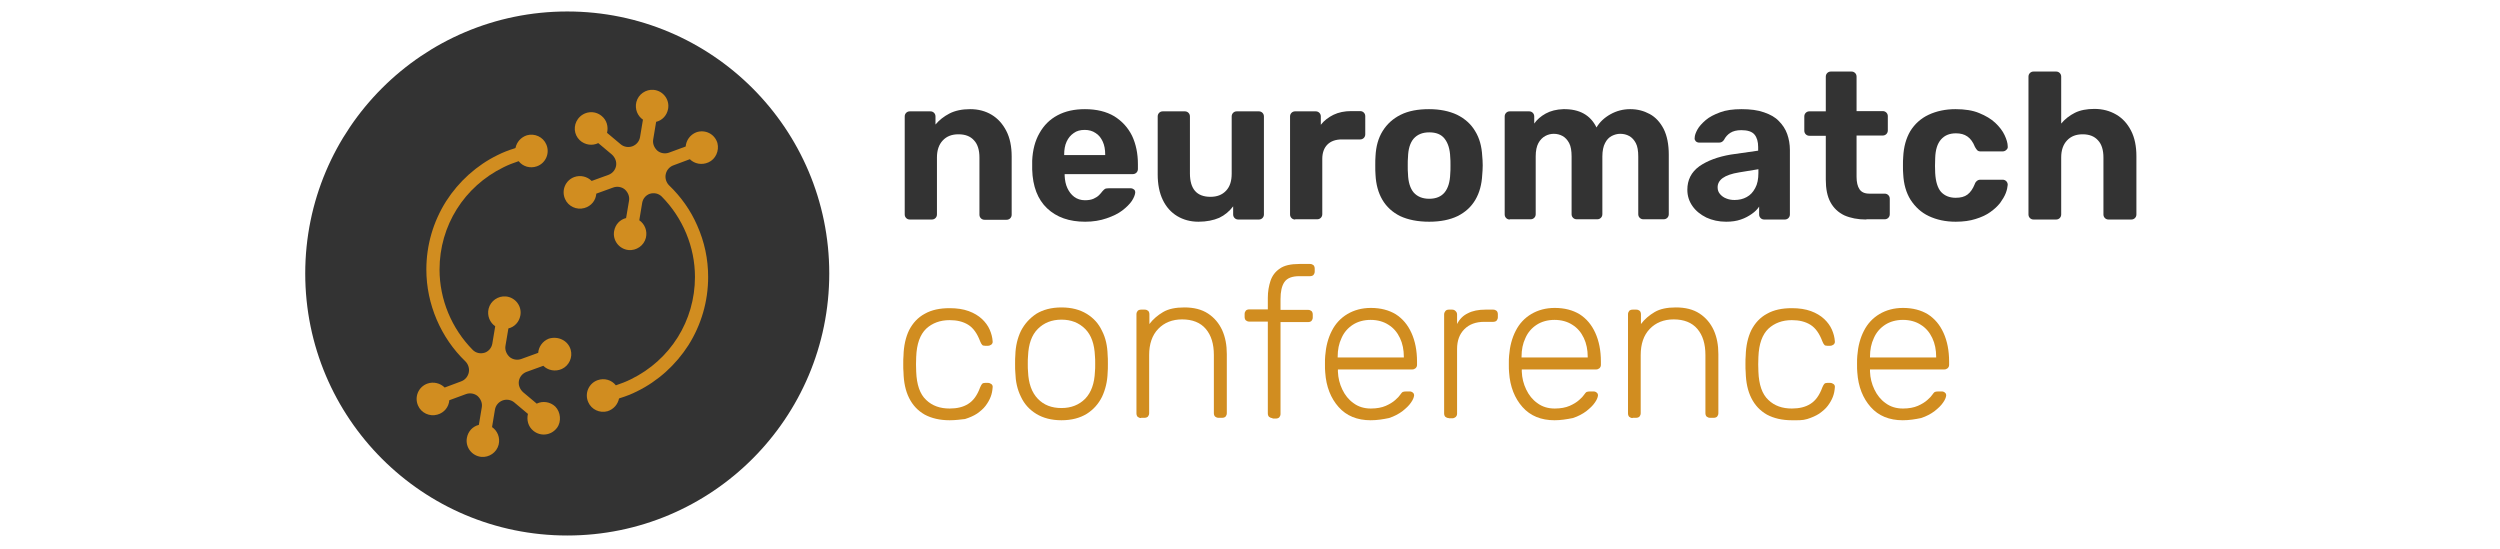 <?xml version="1.0" encoding="utf-8"?>
<!-- Generator: Adobe Illustrator 26.5.0, SVG Export Plug-In . SVG Version: 6.00 Build 0)  -->
<svg version="1.1" id="Layer_1" xmlns="http://www.w3.org/2000/svg" xmlns:xlink="http://www.w3.org/1999/xlink" x="0px" y="0px"
	 viewBox="0 0 1023.8 224.9" style="enable-background:new 0 0 1023.8 224.9;" xml:space="preserve">
<style type="text/css">
	.st0{fill:#333333;}
	.st1{fill:#D18D20;}
</style>
<g>
	<circle class="st0" cx="232.3" cy="112" r="107.3"/>
	<g>
		<g>
			<path class="st1" d="M233.7,143.2c0.9,3.1-0.6,6.5-3.6,7.9c-2.7,1.2-5.7,0.6-7.6-1.3l-6.9,2.5c-1.6,0.6-2.8,2-3.1,3.7h0
				c-0.3,1.7,0.4,3.4,1.7,4.6l5.6,4.7c2.4-1.2,5.5-0.8,7.6,1.2c2.2,2.2,2.6,6.2,0.7,8.7c-2.3,3.1-6.7,3.7-9.7,1.2
				c-2.1-1.7-2.8-4.4-2.2-6.9v0l-5.6-4.7c-1.3-1.1-3.2-1.4-4.8-0.8h0c-1.6,0.6-2.8,2-3.1,3.7l-1.2,7.2c2.2,1.5,3.4,4.3,2.7,7.2
				c-0.8,3.2-3.9,5.3-7.1,5c-3.9-0.4-6.6-4-5.9-7.8c0.5-2.7,2.4-4.7,4.9-5.3l0,0l1.2-7.2c0.3-1.7-0.4-3.4-1.7-4.6h0
				c-1.3-1.1-3.2-1.4-4.8-0.8l-6.8,2.5c-0.2,2.7-2,5.1-4.9,5.9c-3.2,0.9-6.6-0.7-7.9-3.7c-1.6-3.6,0.2-7.7,3.8-9
				c2.5-0.9,5.3-0.2,7.1,1.6c0,0,0,0,0,0l6.7-2.5c1.7-0.6,2.9-2.1,3.2-3.8l0,0c0.3-1.6-0.3-3.3-1.4-4.4c-10.1-9.7-16-23.5-16-37.6
				c0-10,2.8-19.6,8.1-28c5.2-8.1,12.5-14.7,21.1-18.9c2.2-1.1,4.5-2,6.8-2.7c0.2-0.1,0.4-0.1,0.5-0.2c0.5-2.4,2.2-4.4,4.7-5.2
				c3.2-0.9,6.6,0.7,7.9,3.7c1.6,3.6-0.2,7.7-3.8,9c-2.8,1-5.8,0.1-7.5-2.1c0,0,0,0,0,0c-2.1,0.7-4.2,1.5-6.2,2.5
				c-16.1,7.9-26.2,23.9-26.2,41.9c0,12.3,5,24.2,13.6,32.9c1.3,1.3,3.2,1.7,5,1.1h0c1.6-0.6,2.7-2,3-3.6l1.2-7.2
				c-2.2-1.5-3.4-4.3-2.7-7.2c0.8-3.2,3.9-5.3,7.1-5c3.9,0.4,6.6,4,5.9,7.8c-0.5,2.7-2.4,4.7-4.9,5.3l-1.2,7.1
				c-0.3,1.7,0.4,3.4,1.7,4.6l0,0c1.3,1.1,3.2,1.4,4.8,0.8l6.9-2.5c0.2-2.5,1.8-4.8,4.3-5.8C228.5,137.5,232.6,139.4,233.7,143.2z"
				/>
			<path class="st1" d="M290.1,66.5c-2.7,1.2-5.7,0.6-7.6-1.3l-6.7,2.5c-1.7,0.6-2.9,2.1-3.2,3.8v0c-0.3,1.6,0.3,3.3,1.4,4.4
				c4.9,4.7,8.8,10.2,11.5,16.4c3,6.7,4.5,13.8,4.5,21.1c0,10-2.8,19.6-8.1,28c-5.2,8.1-12.5,14.7-21.1,18.9c-2.2,1.1-4.5,2-6.8,2.7
				c-0.2,0.1-0.4,0.1-0.5,0.2c-0.5,2.4-2.2,4.4-4.7,5.2c-3.2,0.9-6.6-0.7-7.9-3.7c-1.6-3.6,0.2-7.7,3.8-9c2.8-1,5.8-0.1,7.5,2.1
				c0,0,0,0,0,0c2.1-0.7,4.2-1.5,6.2-2.5c16.1-7.9,26.2-23.9,26.2-41.9c0-12.3-5-24.2-13.6-32.9c-1.3-1.3-3.2-1.7-5-1.1l0,0
				c-1.6,0.6-2.7,2-3,3.6l-1.2,7.2c2.2,1.5,3.4,4.3,2.7,7.2c-0.8,3.2-3.9,5.3-7.1,5c-3.9-0.4-6.6-4-5.9-7.8c0.5-2.7,2.4-4.7,4.9-5.3
				l1.2-7.1c0.3-1.7-0.4-3.4-1.7-4.6v0c-1.3-1.1-3.2-1.4-4.8-0.8l-6.9,2.5c-0.2,2.7-2,5.1-4.9,5.9c-3.2,0.9-6.6-0.7-7.9-3.7
				c-1.6-3.6,0.2-7.7,3.8-9c2.5-0.9,5.3-0.2,7.1,1.6l6.9-2.5c1.6-0.6,2.8-2,3.1-3.7v0c0.3-1.7-0.4-3.4-1.7-4.6l-5.6-4.7
				c-2.4,1.2-5.5,0.8-7.6-1.2c-2.4-2.3-2.7-6-0.7-8.7c2.3-3.1,6.7-3.7,9.7-1.2c2.1,1.7,2.8,4.4,2.2,6.9l5.6,4.7
				c1.3,1.1,3.2,1.4,4.8,0.8v0c1.6-0.6,2.8-2,3.1-3.7l1.2-7.2c-2.2-1.5-3.4-4.3-2.7-7.2c0.8-3.2,3.9-5.3,7.1-5
				c3.9,0.4,6.6,4,5.9,7.8c-0.5,2.7-2.4,4.7-4.9,5.3l-1.2,7.2c-0.3,1.7,0.4,3.4,1.7,4.6v0c1.3,1.1,3.2,1.4,4.8,0.8l6.8-2.5
				c0.2-2.5,1.8-4.8,4.3-5.8c3.6-1.3,7.6,0.6,8.7,4.4C294.6,61.7,293.1,65.2,290.1,66.5z"/>
		</g>
	</g>
	<g>
		<path class="st0" d="M372.6,89.9c-0.6,0-1.1-0.2-1.5-0.6c-0.4-0.4-0.6-0.9-0.6-1.5V47.7c0-0.6,0.2-1.1,0.6-1.5
			c0.4-0.4,0.9-0.6,1.5-0.6h8.4c0.6,0,1.1,0.2,1.5,0.6c0.4,0.4,0.6,0.9,0.6,1.5V51c1.5-1.8,3.4-3.3,5.7-4.5c2.3-1.2,5.2-1.8,8.5-1.8
			c3.4,0,6.3,0.8,8.8,2.3c2.5,1.5,4.5,3.7,6,6.6c1.5,2.9,2.2,6.4,2.2,10.5v23.8c0,0.6-0.2,1.1-0.6,1.5c-0.4,0.4-0.9,0.6-1.5,0.6h-9
			c-0.6,0-1.1-0.2-1.5-0.6c-0.4-0.4-0.6-0.9-0.6-1.5V64.5c0-3-0.7-5.4-2.2-7c-1.5-1.7-3.6-2.5-6.4-2.5c-2.7,0-4.8,0.8-6.4,2.5
			c-1.6,1.7-2.4,4-2.4,7v23.3c0,0.6-0.2,1.1-0.6,1.5c-0.4,0.4-0.9,0.6-1.5,0.6H372.6z"/>
		<path class="st0" d="M444.4,90.8c-6.5,0-11.7-1.8-15.6-5.5c-3.8-3.6-5.9-8.9-6.1-15.9c0-0.5,0-1.1,0-1.8c0-0.8,0-1.4,0-1.8
			c0.2-4.4,1.2-8.2,3-11.3c1.8-3.2,4.2-5.6,7.4-7.3c3.2-1.7,6.9-2.5,11.2-2.5c4.8,0,8.8,1,12,2.9c3.2,2,5.6,4.6,7.3,8
			c1.6,3.4,2.4,7.3,2.4,11.6v2c0,0.6-0.2,1.1-0.6,1.5c-0.4,0.4-0.9,0.6-1.5,0.6h-27.9c0,0.1,0,0.2,0,0.3c0,0.1,0,0.3,0,0.4
			c0.1,1.8,0.4,3.5,1.1,5c0.7,1.5,1.6,2.7,2.8,3.6c1.2,0.9,2.7,1.4,4.4,1.4c1.4,0,2.6-0.2,3.5-0.6c0.9-0.4,1.7-0.9,2.3-1.5
			c0.6-0.6,1-1.1,1.3-1.5c0.5-0.6,0.9-0.9,1.2-1.1c0.3-0.1,0.8-0.2,1.5-0.2h8.9c0.6,0,1,0.2,1.4,0.5c0.4,0.3,0.5,0.8,0.5,1.3
			c-0.1,0.9-0.5,2-1.4,3.4c-0.9,1.3-2.2,2.6-3.9,3.9c-1.7,1.3-3.8,2.3-6.4,3.2C450.6,90.3,447.7,90.8,444.4,90.8z M435.9,63.5h16.7
			v-0.2c0-2-0.3-3.8-1-5.3c-0.7-1.5-1.6-2.7-2.9-3.5c-1.3-0.9-2.8-1.3-4.5-1.3c-1.8,0-3.3,0.4-4.5,1.3c-1.3,0.9-2.2,2-2.9,3.5
			c-0.7,1.5-1,3.3-1,5.3V63.5z"/>
		<path class="st0" d="M490.8,90.8c-3.3,0-6.2-0.8-8.7-2.3c-2.5-1.5-4.5-3.7-5.9-6.6c-1.4-2.9-2.1-6.4-2.1-10.5V47.7
			c0-0.6,0.2-1.1,0.6-1.5c0.4-0.4,0.9-0.6,1.5-0.6h9c0.6,0,1.1,0.2,1.5,0.6c0.4,0.4,0.6,0.9,0.6,1.5V71c0,6.4,2.8,9.6,8.4,9.6
			c2.7,0,4.8-0.8,6.4-2.5c1.6-1.7,2.3-4,2.3-7V47.7c0-0.6,0.2-1.1,0.6-1.5c0.4-0.4,0.9-0.6,1.5-0.6h9c0.6,0,1.1,0.2,1.5,0.6
			c0.4,0.4,0.6,0.9,0.6,1.5v40.1c0,0.6-0.2,1.1-0.6,1.5c-0.4,0.4-0.9,0.6-1.5,0.6h-8.4c-0.6,0-1.1-0.2-1.5-0.6
			c-0.4-0.4-0.6-0.9-0.6-1.5v-3.3c-1.5,2-3.4,3.6-5.7,4.7C497,90.2,494.1,90.8,490.8,90.8z"/>
		<path class="st0" d="M530.4,89.9c-0.6,0-1.1-0.2-1.5-0.6c-0.4-0.4-0.6-0.9-0.6-1.5V47.7c0-0.6,0.2-1.1,0.6-1.5
			c0.4-0.4,0.9-0.6,1.5-0.6h8.4c0.6,0,1.1,0.2,1.5,0.6c0.4,0.4,0.6,0.9,0.6,1.5v3.4c1.4-1.8,3.2-3.1,5.2-4.1c2.1-1,4.5-1.5,7.2-1.5
			h3.7c0.6,0,1.1,0.2,1.5,0.6c0.4,0.4,0.6,0.9,0.6,1.5V55c0,0.6-0.2,1.1-0.6,1.5c-0.4,0.4-0.9,0.6-1.5,0.6h-7.5
			c-2.5,0-4.5,0.7-5.9,2.1c-1.4,1.4-2.1,3.4-2.1,5.9v22.6c0,0.6-0.2,1.1-0.6,1.5c-0.4,0.4-0.9,0.6-1.5,0.6H530.4z"/>
		<path class="st0" d="M585.3,90.8c-4.7,0-8.7-0.8-11.9-2.3c-3.2-1.6-5.6-3.8-7.3-6.7c-1.7-2.9-2.6-6.3-2.8-10.2
			c-0.1-1.1-0.1-2.4-0.1-3.9c0-1.5,0-2.7,0.1-3.8c0.2-3.9,1.1-7.3,2.9-10.2c1.8-2.9,4.2-5.1,7.4-6.7c3.2-1.6,7.1-2.3,11.6-2.3
			c4.5,0,8.3,0.8,11.5,2.3c3.2,1.6,5.7,3.8,7.4,6.7c1.8,2.9,2.7,6.3,2.9,10.2c0.1,1.1,0.2,2.3,0.2,3.8c0,1.5-0.1,2.7-0.2,3.9
			c-0.2,3.9-1.1,7.3-2.8,10.2c-1.7,2.9-4.1,5.1-7.3,6.7C593.8,90,589.9,90.8,585.3,90.8z M585.3,81.4c2.8,0,4.9-0.9,6.3-2.6
			c1.4-1.7,2.2-4.3,2.3-7.6c0.1-0.9,0.1-2,0.1-3.4c0-1.4,0-2.6-0.1-3.4c-0.1-3.3-0.9-5.8-2.3-7.6c-1.4-1.8-3.5-2.6-6.3-2.6
			c-2.8,0-4.9,0.9-6.4,2.6c-1.5,1.8-2.2,4.3-2.3,7.6c-0.1,0.9-0.1,2-0.1,3.4c0,1.4,0,2.6,0.1,3.4c0.1,3.4,0.9,5.9,2.3,7.6
			C580.4,80.5,582.5,81.4,585.3,81.4z"/>
		<path class="st0" d="M618.3,89.9c-0.6,0-1.1-0.2-1.5-0.6c-0.4-0.4-0.6-0.9-0.6-1.5V47.7c0-0.6,0.2-1.1,0.6-1.5
			c0.4-0.4,0.9-0.6,1.5-0.6h7.9c0.6,0,1.1,0.2,1.5,0.6c0.4,0.4,0.6,0.9,0.6,1.5v2.9c1.1-1.6,2.7-3,4.7-4.1c2-1.1,4.4-1.7,7.2-1.8
			c6.6-0.1,11.1,2.4,13.6,7.5c1.3-2.2,3.2-4,5.7-5.4c2.5-1.4,5.2-2.1,8.1-2.1c3,0,5.6,0.7,8,2c2.4,1.3,4.3,3.4,5.7,6.1
			c1.4,2.8,2.1,6.3,2.1,10.6v24.3c0,0.6-0.2,1.1-0.6,1.5c-0.4,0.4-0.9,0.6-1.5,0.6H673c-0.6,0-1.1-0.2-1.5-0.6
			c-0.4-0.4-0.6-0.9-0.6-1.5V64.1c0-2.3-0.3-4.2-1-5.5c-0.7-1.3-1.6-2.3-2.7-2.9c-1.1-0.6-2.3-0.9-3.7-0.9c-1.2,0-2.3,0.3-3.5,0.9
			c-1.1,0.6-2,1.5-2.7,2.9c-0.7,1.3-1.1,3.2-1.1,5.5v23.6c0,0.6-0.2,1.1-0.6,1.5c-0.4,0.4-0.9,0.6-1.5,0.6h-8.4
			c-0.6,0-1.1-0.2-1.5-0.6c-0.4-0.4-0.6-0.9-0.6-1.5V64.1c0-2.3-0.3-4.2-1-5.5c-0.7-1.3-1.6-2.3-2.7-2.9c-1.1-0.6-2.3-0.9-3.6-0.9
			c-1.2,0-2.4,0.3-3.5,0.9c-1.1,0.6-2.1,1.6-2.8,2.9c-0.7,1.3-1.1,3.1-1.1,5.4v23.7c0,0.6-0.2,1.1-0.6,1.5c-0.4,0.4-0.9,0.6-1.5,0.6
			H618.3z"/>
		<path class="st0" d="M706.9,90.8c-3,0-5.7-0.6-8.1-1.7c-2.4-1.2-4.3-2.7-5.7-4.7c-1.4-2-2.1-4.2-2.1-6.7c0-4,1.6-7.2,4.9-9.6
			c3.3-2.3,7.6-3.9,12.9-4.8l11.2-1.6v-1.5c0-2.2-0.5-3.9-1.5-5.1c-1-1.2-2.8-1.8-5.4-1.8c-1.9,0-3.4,0.4-4.5,1.1
			c-1.1,0.7-2,1.7-2.6,2.9c-0.5,0.7-1.1,1.1-2,1.1h-8.1c-0.6,0-1.1-0.2-1.5-0.6c-0.3-0.4-0.5-0.8-0.4-1.3c0-1,0.4-2.1,1.1-3.4
			c0.7-1.3,1.9-2.6,3.4-3.9c1.5-1.3,3.5-2.3,5.9-3.2c2.4-0.9,5.3-1.3,8.8-1.3c3.6,0,6.7,0.4,9.2,1.3c2.6,0.9,4.6,2,6.1,3.6
			c1.5,1.5,2.7,3.3,3.4,5.3c0.7,2,1.1,4.2,1.1,6.5v26.4c0,0.6-0.2,1.1-0.6,1.5c-0.4,0.4-0.9,0.6-1.5,0.6h-8.4
			c-0.6,0-1.1-0.2-1.5-0.6c-0.4-0.4-0.6-0.9-0.6-1.5v-3.2c-0.7,1.1-1.7,2.1-3,3c-1.3,0.9-2.7,1.7-4.5,2.3
			C711.2,90.5,709.2,90.8,706.9,90.8z M710.3,81.9c1.9,0,3.6-0.4,5-1.2c1.5-0.8,2.6-2,3.5-3.7c0.9-1.6,1.3-3.7,1.3-6.2v-1.5
			l-7.9,1.3c-3.1,0.5-5.3,1.3-6.7,2.3c-1.4,1-2.1,2.3-2.1,3.8c0,1.1,0.3,2,1,2.8c0.7,0.8,1.5,1.4,2.6,1.8
			C708,81.7,709.1,81.9,710.3,81.9z"/>
		<path class="st0" d="M764.3,89.9c-3.5,0-6.5-0.6-9-1.7c-2.5-1.2-4.4-3-5.7-5.4c-1.3-2.4-1.9-5.5-1.9-9.2V55.6H741
			c-0.6,0-1.1-0.2-1.5-0.6c-0.4-0.4-0.6-0.9-0.6-1.5v-5.8c0-0.6,0.2-1.1,0.6-1.5c0.4-0.4,0.9-0.6,1.5-0.6h6.7V31.4
			c0-0.6,0.2-1.1,0.6-1.5c0.4-0.4,0.9-0.6,1.5-0.6h8.4c0.6,0,1.1,0.2,1.5,0.6c0.4,0.4,0.6,0.9,0.6,1.5v14.1H771
			c0.6,0,1.1,0.2,1.5,0.6c0.4,0.4,0.6,0.9,0.6,1.5v5.8c0,0.6-0.2,1.1-0.6,1.5c-0.4,0.4-0.9,0.6-1.5,0.6h-10.7v16.9
			c0,2.2,0.4,3.9,1.2,5.1c0.8,1.2,2.1,1.8,4.1,1.8h6.2c0.6,0,1.1,0.2,1.5,0.6c0.4,0.4,0.6,0.9,0.6,1.5v6.3c0,0.6-0.2,1.1-0.6,1.5
			c-0.4,0.4-0.9,0.6-1.5,0.6H764.3z"/>
		<path class="st0" d="M800.9,90.8c-4.2,0-7.8-0.8-11-2.3c-3.2-1.5-5.6-3.8-7.5-6.7c-1.8-2.9-2.8-6.4-3-10.5
			c-0.1-0.9-0.1-2.1-0.1-3.5c0-1.4,0-2.5,0.1-3.5c0.2-4.2,1.2-7.7,2.9-10.6c1.8-2.9,4.3-5.2,7.5-6.7c3.2-1.5,6.9-2.3,11-2.3
			c3.8,0,7.1,0.5,9.7,1.6c2.7,1.1,4.9,2.4,6.6,4c1.7,1.6,3,3.3,3.8,5c0.8,1.7,1.3,3.3,1.3,4.6c0.1,0.6-0.1,1.1-0.6,1.5
			c-0.4,0.4-0.9,0.6-1.5,0.6h-9.1c-0.6,0-1-0.2-1.3-0.5c-0.3-0.3-0.6-0.8-0.9-1.3c-0.8-2-1.8-3.4-3.1-4.3c-1.3-0.9-2.8-1.3-4.7-1.3
			c-2.6,0-4.6,0.8-6.1,2.5c-1.5,1.7-2.3,4.2-2.4,7.7c-0.1,2.2-0.1,4.2,0,6.1c0.2,3.5,1,6.1,2.4,7.7c1.5,1.6,3.5,2.4,6,2.4
			c2,0,3.6-0.4,4.8-1.3c1.2-0.9,2.2-2.3,3-4.3c0.2-0.6,0.5-1,0.9-1.3c0.3-0.3,0.8-0.5,1.4-0.5h9.1c0.6,0,1.1,0.2,1.5,0.6
			c0.4,0.4,0.6,0.9,0.6,1.5c-0.1,1-0.3,2.1-0.8,3.4c-0.5,1.3-1.3,2.6-2.3,4c-1.1,1.4-2.4,2.6-4.1,3.8c-1.7,1.2-3.7,2.1-6,2.8
			C806.8,90.4,804.1,90.8,800.9,90.8z"/>
		<path class="st0" d="M832.8,89.9c-0.6,0-1.1-0.2-1.5-0.6c-0.4-0.4-0.6-0.9-0.6-1.5V31.4c0-0.6,0.2-1.1,0.6-1.5
			c0.4-0.4,0.9-0.6,1.5-0.6h9.2c0.6,0,1.1,0.2,1.5,0.6c0.4,0.4,0.6,0.9,0.6,1.5v19.2c1.5-1.8,3.4-3.3,5.6-4.4c2.2-1.1,4.9-1.6,8-1.6
			c3.4,0,6.3,0.8,8.9,2.3c2.6,1.5,4.6,3.7,6.1,6.6c1.5,2.9,2.2,6.4,2.2,10.5v23.8c0,0.6-0.2,1.1-0.6,1.5c-0.4,0.4-0.9,0.6-1.5,0.6
			h-9.3c-0.6,0-1.1-0.2-1.5-0.6c-0.4-0.4-0.6-0.9-0.6-1.5V64.5c0-3-0.7-5.4-2.2-7c-1.5-1.7-3.6-2.5-6.3-2.5c-2.7,0-4.8,0.8-6.4,2.5
			c-1.6,1.7-2.4,4-2.4,7v23.3c0,0.6-0.2,1.1-0.6,1.5c-0.4,0.4-0.9,0.6-1.5,0.6H832.8z"/>
		<path class="st1" d="M388.9,172.1c-4,0-7.4-0.8-10.2-2.3c-2.8-1.6-4.9-3.8-6.4-6.8c-1.5-3-2.2-6.5-2.3-10.5
			c-0.1-0.9-0.1-2-0.1-3.4c0-1.4,0-2.6,0.1-3.4c0.1-4.1,0.9-7.6,2.3-10.5c1.5-2.9,3.6-5.2,6.4-6.7c2.8-1.6,6.2-2.3,10.2-2.3
			c3,0,5.6,0.4,7.8,1.2c2.2,0.8,4,1.9,5.4,3.2c1.4,1.3,2.5,2.8,3.2,4.4c0.7,1.6,1.1,3.2,1.2,4.7c0.1,0.6-0.1,1-0.5,1.4
			c-0.4,0.3-0.9,0.5-1.4,0.5h-1.2c-0.6,0-1-0.1-1.2-0.4c-0.3-0.3-0.5-0.7-0.8-1.4c-1.2-3.2-2.8-5.5-4.9-6.8
			c-2.1-1.3-4.6-1.9-7.6-1.9c-3.9,0-7.1,1.2-9.6,3.5c-2.5,2.4-3.9,6.2-4.1,11.6c-0.1,2-0.1,4,0,6c0.2,5.3,1.5,9.2,4.1,11.6
			c2.5,2.4,5.7,3.5,9.6,3.5c3,0,5.6-0.6,7.6-1.9c2.1-1.3,3.7-3.5,4.9-6.8c0.3-0.7,0.6-1.2,0.8-1.4c0.3-0.3,0.7-0.4,1.2-0.4h1.2
			c0.5,0,1,0.2,1.4,0.5c0.4,0.3,0.6,0.8,0.5,1.4c-0.1,1.3-0.3,2.5-0.8,3.8c-0.5,1.3-1.2,2.5-2.1,3.7s-2.1,2.2-3.5,3.2
			c-1.4,0.9-3,1.6-4.9,2.2C393.4,171.8,391.3,172.1,388.9,172.1z"/>
		<path class="st1" d="M434.7,172.1c-4.1,0-7.5-0.9-10.3-2.6c-2.8-1.7-4.9-4-6.3-7c-1.5-3-2.2-6.3-2.3-9.9c-0.1-0.9-0.1-2-0.1-3.6
			c0-1.5,0-2.7,0.1-3.6c0.1-3.7,0.9-7,2.3-9.9c1.5-2.9,3.6-5.2,6.3-7c2.8-1.7,6.2-2.6,10.3-2.6c4.1,0,7.5,0.9,10.3,2.6
			c2.8,1.7,4.9,4,6.3,7c1.5,2.9,2.2,6.2,2.3,9.9c0.1,0.9,0.1,2,0.1,3.6c0,1.5,0,2.7-0.1,3.6c-0.1,3.6-0.9,6.9-2.3,9.9
			c-1.5,3-3.6,5.3-6.3,7C442.2,171.2,438.8,172.1,434.7,172.1z M434.7,167.1c4,0,7.2-1.3,9.7-3.8c2.5-2.6,3.8-6.3,4-11.1
			c0.1-0.9,0.1-1.9,0.1-3.2c0-1.3,0-2.3-0.1-3.2c-0.2-4.9-1.5-8.6-4-11.1c-2.5-2.5-5.7-3.8-9.7-3.8c-4,0-7.2,1.3-9.7,3.8
			c-2.5,2.5-3.8,6.2-4,11.1c-0.1,0.9-0.1,1.9-0.1,3.2c0,1.3,0,2.3,0.1,3.2c0.2,4.8,1.5,8.5,4,11.1
			C427.5,165.9,430.7,167.1,434.7,167.1z"/>
		<path class="st1" d="M467.3,171.2c-0.6,0-1-0.2-1.4-0.5c-0.3-0.3-0.5-0.8-0.5-1.4v-40.6c0-0.6,0.2-1,0.5-1.4
			c0.3-0.3,0.8-0.5,1.4-0.5h1.5c0.6,0,1,0.2,1.4,0.5c0.3,0.3,0.5,0.8,0.5,1.4v4c1.5-2,3.4-3.6,5.6-4.9c2.2-1.3,5.1-1.9,8.7-1.9
			c3.9,0,7.1,0.8,9.7,2.5c2.6,1.7,4.5,4,5.8,6.8c1.3,2.9,1.9,6.1,1.9,9.8v24.2c0,0.6-0.2,1-0.5,1.4c-0.3,0.3-0.8,0.5-1.4,0.5h-1.5
			c-0.6,0-1-0.2-1.4-0.5c-0.3-0.3-0.5-0.8-0.5-1.4v-23.8c0-4.6-1.1-8.1-3.3-10.7c-2.2-2.6-5.5-3.9-9.7-3.9c-4,0-7.3,1.3-9.8,3.9
			c-2.5,2.6-3.7,6.2-3.7,10.7v23.8c0,0.6-0.2,1-0.5,1.4c-0.3,0.3-0.8,0.5-1.4,0.5H467.3z"/>
		<path class="st1" d="M521.1,171.2c-0.6,0-1-0.2-1.4-0.5c-0.3-0.3-0.5-0.8-0.5-1.4v-37.6h-7.6c-0.6,0-1-0.2-1.4-0.5
			c-0.3-0.3-0.5-0.8-0.5-1.4v-1.2c0-0.6,0.2-1,0.5-1.4c0.3-0.3,0.8-0.5,1.4-0.5h7.6V122c0-2.6,0.4-4.9,1.1-7c0.7-2.1,2-3.8,3.8-5
			c1.8-1.3,4.5-1.9,8-1.9h4.4c0.6,0,1,0.2,1.4,0.5c0.3,0.3,0.5,0.8,0.5,1.4v1.2c0,0.6-0.2,1-0.5,1.4c-0.3,0.3-0.8,0.5-1.4,0.5h-4.4
			c-3,0-5,0.8-6.1,2.4c-1.1,1.6-1.6,3.9-1.6,7v4.4h11.3c0.6,0,1,0.2,1.4,0.5c0.3,0.3,0.5,0.8,0.5,1.4v1.2c0,0.6-0.2,1-0.5,1.4
			c-0.3,0.3-0.8,0.5-1.4,0.5h-11.3v37.6c0,0.6-0.2,1-0.5,1.4c-0.3,0.3-0.8,0.5-1.4,0.5H521.1z"/>
		<path class="st1" d="M561.3,172.1c-5.5,0-9.9-1.8-13.1-5.4c-3.2-3.6-5.1-8.3-5.5-14.2c-0.1-0.9-0.1-2-0.1-3.4c0-1.4,0-2.6,0.1-3.4
			c0.3-3.9,1.2-7.3,2.7-10.2c1.5-3,3.7-5.3,6.4-6.9c2.7-1.6,5.9-2.5,9.6-2.5c4,0,7.4,0.9,10.2,2.6c2.8,1.8,4.9,4.3,6.4,7.6
			c1.5,3.3,2.3,7.2,2.3,11.8v1.3c0,0.6-0.2,1-0.6,1.4c-0.4,0.3-0.8,0.5-1.4,0.5h-30.4c0,0.5,0,0.7,0,0.9c0.1,2.6,0.7,5,1.8,7.3
			c1.1,2.3,2.6,4.2,4.6,5.6c2,1.5,4.4,2.2,7.1,2.2c2.4,0,4.5-0.4,6.1-1.1c1.6-0.7,2.9-1.5,3.9-2.4c1-0.9,1.6-1.5,1.9-2
			c0.5-0.7,0.9-1.2,1.2-1.3c0.3-0.1,0.7-0.2,1.4-0.2h1.4c0.5,0,1,0.2,1.3,0.5c0.4,0.3,0.5,0.7,0.5,1.2c-0.1,0.8-0.5,1.8-1.3,2.9
			c-0.8,1.2-2,2.3-3.5,3.5c-1.5,1.1-3.3,2.1-5.5,2.8C566.4,171.7,564,172.1,561.3,172.1z M547.8,146.4h27.1v-0.3
			c0-2.8-0.5-5.4-1.6-7.7c-1.1-2.3-2.6-4.1-4.7-5.4c-2-1.3-4.5-2-7.3-2c-2.8,0-5.3,0.7-7.3,2c-2,1.3-3.6,3.1-4.6,5.4
			c-1.1,2.3-1.6,4.8-1.6,7.7V146.4z"/>
		<path class="st1" d="M593.3,171.2c-0.6,0-1-0.2-1.4-0.5c-0.3-0.3-0.5-0.8-0.5-1.4v-40.5c0-0.6,0.2-1,0.5-1.4
			c0.3-0.4,0.8-0.6,1.4-0.6h1.4c0.6,0,1,0.2,1.4,0.6c0.4,0.4,0.6,0.8,0.6,1.4v3.9c1-2,2.5-3.5,4.4-4.4c1.9-1,4.3-1.5,7.2-1.5h3.2
			c0.6,0,1,0.2,1.4,0.5c0.3,0.3,0.5,0.8,0.5,1.4v1.2c0,0.6-0.2,1-0.5,1.4c-0.3,0.3-0.8,0.5-1.4,0.5h-3.7c-3.4,0-6.1,1-8.1,3
			c-2,2-3,4.7-3,8.1v26.5c0,0.6-0.2,1-0.6,1.4c-0.4,0.3-0.8,0.5-1.4,0.5H593.3z"/>
		<path class="st1" d="M636.6,172.1c-5.5,0-9.9-1.8-13.1-5.4c-3.2-3.6-5.1-8.3-5.5-14.2c-0.1-0.9-0.1-2-0.1-3.4c0-1.4,0-2.6,0.1-3.4
			c0.3-3.9,1.2-7.3,2.7-10.2c1.5-3,3.7-5.3,6.4-6.9c2.7-1.6,5.9-2.5,9.6-2.5c4,0,7.4,0.9,10.2,2.6c2.8,1.8,4.9,4.3,6.4,7.6
			c1.5,3.3,2.3,7.2,2.3,11.8v1.3c0,0.6-0.2,1-0.6,1.4c-0.4,0.3-0.8,0.5-1.4,0.5h-30.4c0,0.5,0,0.7,0,0.9c0.1,2.6,0.7,5,1.8,7.3
			c1.1,2.3,2.6,4.2,4.6,5.6c2,1.5,4.4,2.2,7.1,2.2c2.4,0,4.5-0.4,6.1-1.1c1.6-0.7,2.9-1.5,3.9-2.4c1-0.9,1.6-1.5,1.9-2
			c0.5-0.7,0.9-1.2,1.2-1.3c0.3-0.1,0.7-0.2,1.4-0.2h1.4c0.5,0,1,0.2,1.3,0.5c0.4,0.3,0.5,0.7,0.5,1.2c-0.1,0.8-0.5,1.8-1.3,2.9
			c-0.8,1.2-2,2.3-3.5,3.5c-1.5,1.1-3.3,2.1-5.5,2.8C641.6,171.7,639.2,172.1,636.6,172.1z M623.1,146.4h27.1v-0.3
			c0-2.8-0.5-5.4-1.6-7.7c-1.1-2.3-2.6-4.1-4.7-5.4c-2-1.3-4.5-2-7.3-2c-2.8,0-5.3,0.7-7.3,2c-2,1.3-3.6,3.1-4.6,5.4
			c-1.1,2.3-1.6,4.8-1.6,7.7V146.4z"/>
		<path class="st1" d="M668.6,171.2c-0.6,0-1-0.2-1.4-0.5c-0.3-0.3-0.5-0.8-0.5-1.4v-40.6c0-0.6,0.2-1,0.5-1.4
			c0.3-0.3,0.8-0.5,1.4-0.5h1.5c0.6,0,1,0.2,1.4,0.5c0.3,0.3,0.5,0.8,0.5,1.4v4c1.5-2,3.4-3.6,5.6-4.9c2.2-1.3,5.1-1.9,8.7-1.9
			c3.9,0,7.1,0.8,9.7,2.5c2.6,1.7,4.5,4,5.8,6.8c1.3,2.9,1.9,6.1,1.9,9.8v24.2c0,0.6-0.2,1-0.5,1.4c-0.3,0.3-0.8,0.5-1.4,0.5h-1.5
			c-0.6,0-1-0.2-1.4-0.5c-0.3-0.3-0.5-0.8-0.5-1.4v-23.8c0-4.6-1.1-8.1-3.3-10.7c-2.2-2.6-5.5-3.9-9.7-3.9c-4,0-7.3,1.3-9.8,3.9
			c-2.5,2.6-3.7,6.2-3.7,10.7v23.8c0,0.6-0.2,1-0.5,1.4c-0.3,0.3-0.8,0.5-1.4,0.5H668.6z"/>
		<path class="st1" d="M733.8,172.1c-4,0-7.4-0.8-10.2-2.3c-2.8-1.6-4.9-3.8-6.4-6.8c-1.5-3-2.2-6.5-2.3-10.5
			c-0.1-0.9-0.1-2-0.1-3.4c0-1.4,0-2.6,0.1-3.4c0.1-4.1,0.9-7.6,2.3-10.5c1.5-2.9,3.6-5.2,6.4-6.7c2.8-1.6,6.2-2.3,10.2-2.3
			c3,0,5.6,0.4,7.8,1.2c2.2,0.8,4,1.9,5.4,3.2c1.4,1.3,2.5,2.8,3.2,4.4c0.7,1.6,1.1,3.2,1.2,4.7c0.1,0.6-0.1,1-0.5,1.4
			c-0.4,0.3-0.9,0.5-1.4,0.5h-1.2c-0.6,0-1-0.1-1.2-0.4c-0.3-0.3-0.5-0.7-0.8-1.4c-1.2-3.2-2.8-5.5-4.9-6.8
			c-2.1-1.3-4.6-1.9-7.6-1.9c-3.9,0-7.1,1.2-9.6,3.5c-2.5,2.4-3.9,6.2-4.1,11.6c-0.1,2-0.1,4,0,6c0.2,5.3,1.5,9.2,4.1,11.6
			c2.5,2.4,5.7,3.5,9.6,3.5c3,0,5.6-0.6,7.6-1.9c2.1-1.3,3.7-3.5,4.9-6.8c0.3-0.7,0.6-1.2,0.8-1.4c0.3-0.3,0.7-0.4,1.2-0.4h1.2
			c0.5,0,1,0.2,1.4,0.5c0.4,0.3,0.6,0.8,0.5,1.4c-0.1,1.3-0.3,2.5-0.8,3.8c-0.5,1.3-1.2,2.5-2.1,3.7s-2.1,2.2-3.5,3.2
			c-1.4,0.9-3,1.6-4.9,2.2S736.2,172.1,733.8,172.1z"/>
		<path class="st1" d="M779.2,172.1c-5.5,0-9.9-1.8-13.1-5.4c-3.2-3.6-5.1-8.3-5.5-14.2c-0.1-0.9-0.1-2-0.1-3.4c0-1.4,0-2.6,0.1-3.4
			c0.3-3.9,1.2-7.3,2.7-10.2c1.5-3,3.7-5.3,6.4-6.9c2.7-1.6,5.9-2.5,9.6-2.5c4,0,7.4,0.9,10.2,2.6c2.8,1.8,4.9,4.3,6.4,7.6
			c1.5,3.3,2.3,7.2,2.3,11.8v1.3c0,0.6-0.2,1-0.6,1.4c-0.4,0.3-0.8,0.5-1.4,0.5h-30.4c0,0.5,0,0.7,0,0.9c0.1,2.6,0.7,5,1.8,7.3
			c1.1,2.3,2.6,4.2,4.6,5.6c2,1.5,4.4,2.2,7.1,2.2c2.4,0,4.5-0.4,6.1-1.1c1.6-0.7,2.9-1.5,3.9-2.4c1-0.9,1.6-1.5,1.9-2
			c0.5-0.7,0.9-1.2,1.2-1.3c0.3-0.1,0.7-0.2,1.4-0.2h1.4c0.5,0,1,0.2,1.3,0.5c0.4,0.3,0.5,0.7,0.5,1.2c-0.1,0.8-0.5,1.8-1.3,2.9
			c-0.8,1.2-2,2.3-3.5,3.5c-1.5,1.1-3.3,2.1-5.5,2.8C784.3,171.7,781.9,172.1,779.2,172.1z M765.8,146.4h27.1v-0.3
			c0-2.8-0.5-5.4-1.6-7.7c-1.1-2.3-2.6-4.1-4.7-5.4c-2-1.3-4.5-2-7.3-2c-2.8,0-5.3,0.7-7.3,2c-2,1.3-3.6,3.1-4.6,5.4
			c-1.1,2.3-1.6,4.8-1.6,7.7V146.4z"/>
	</g>
</g>
</svg>
